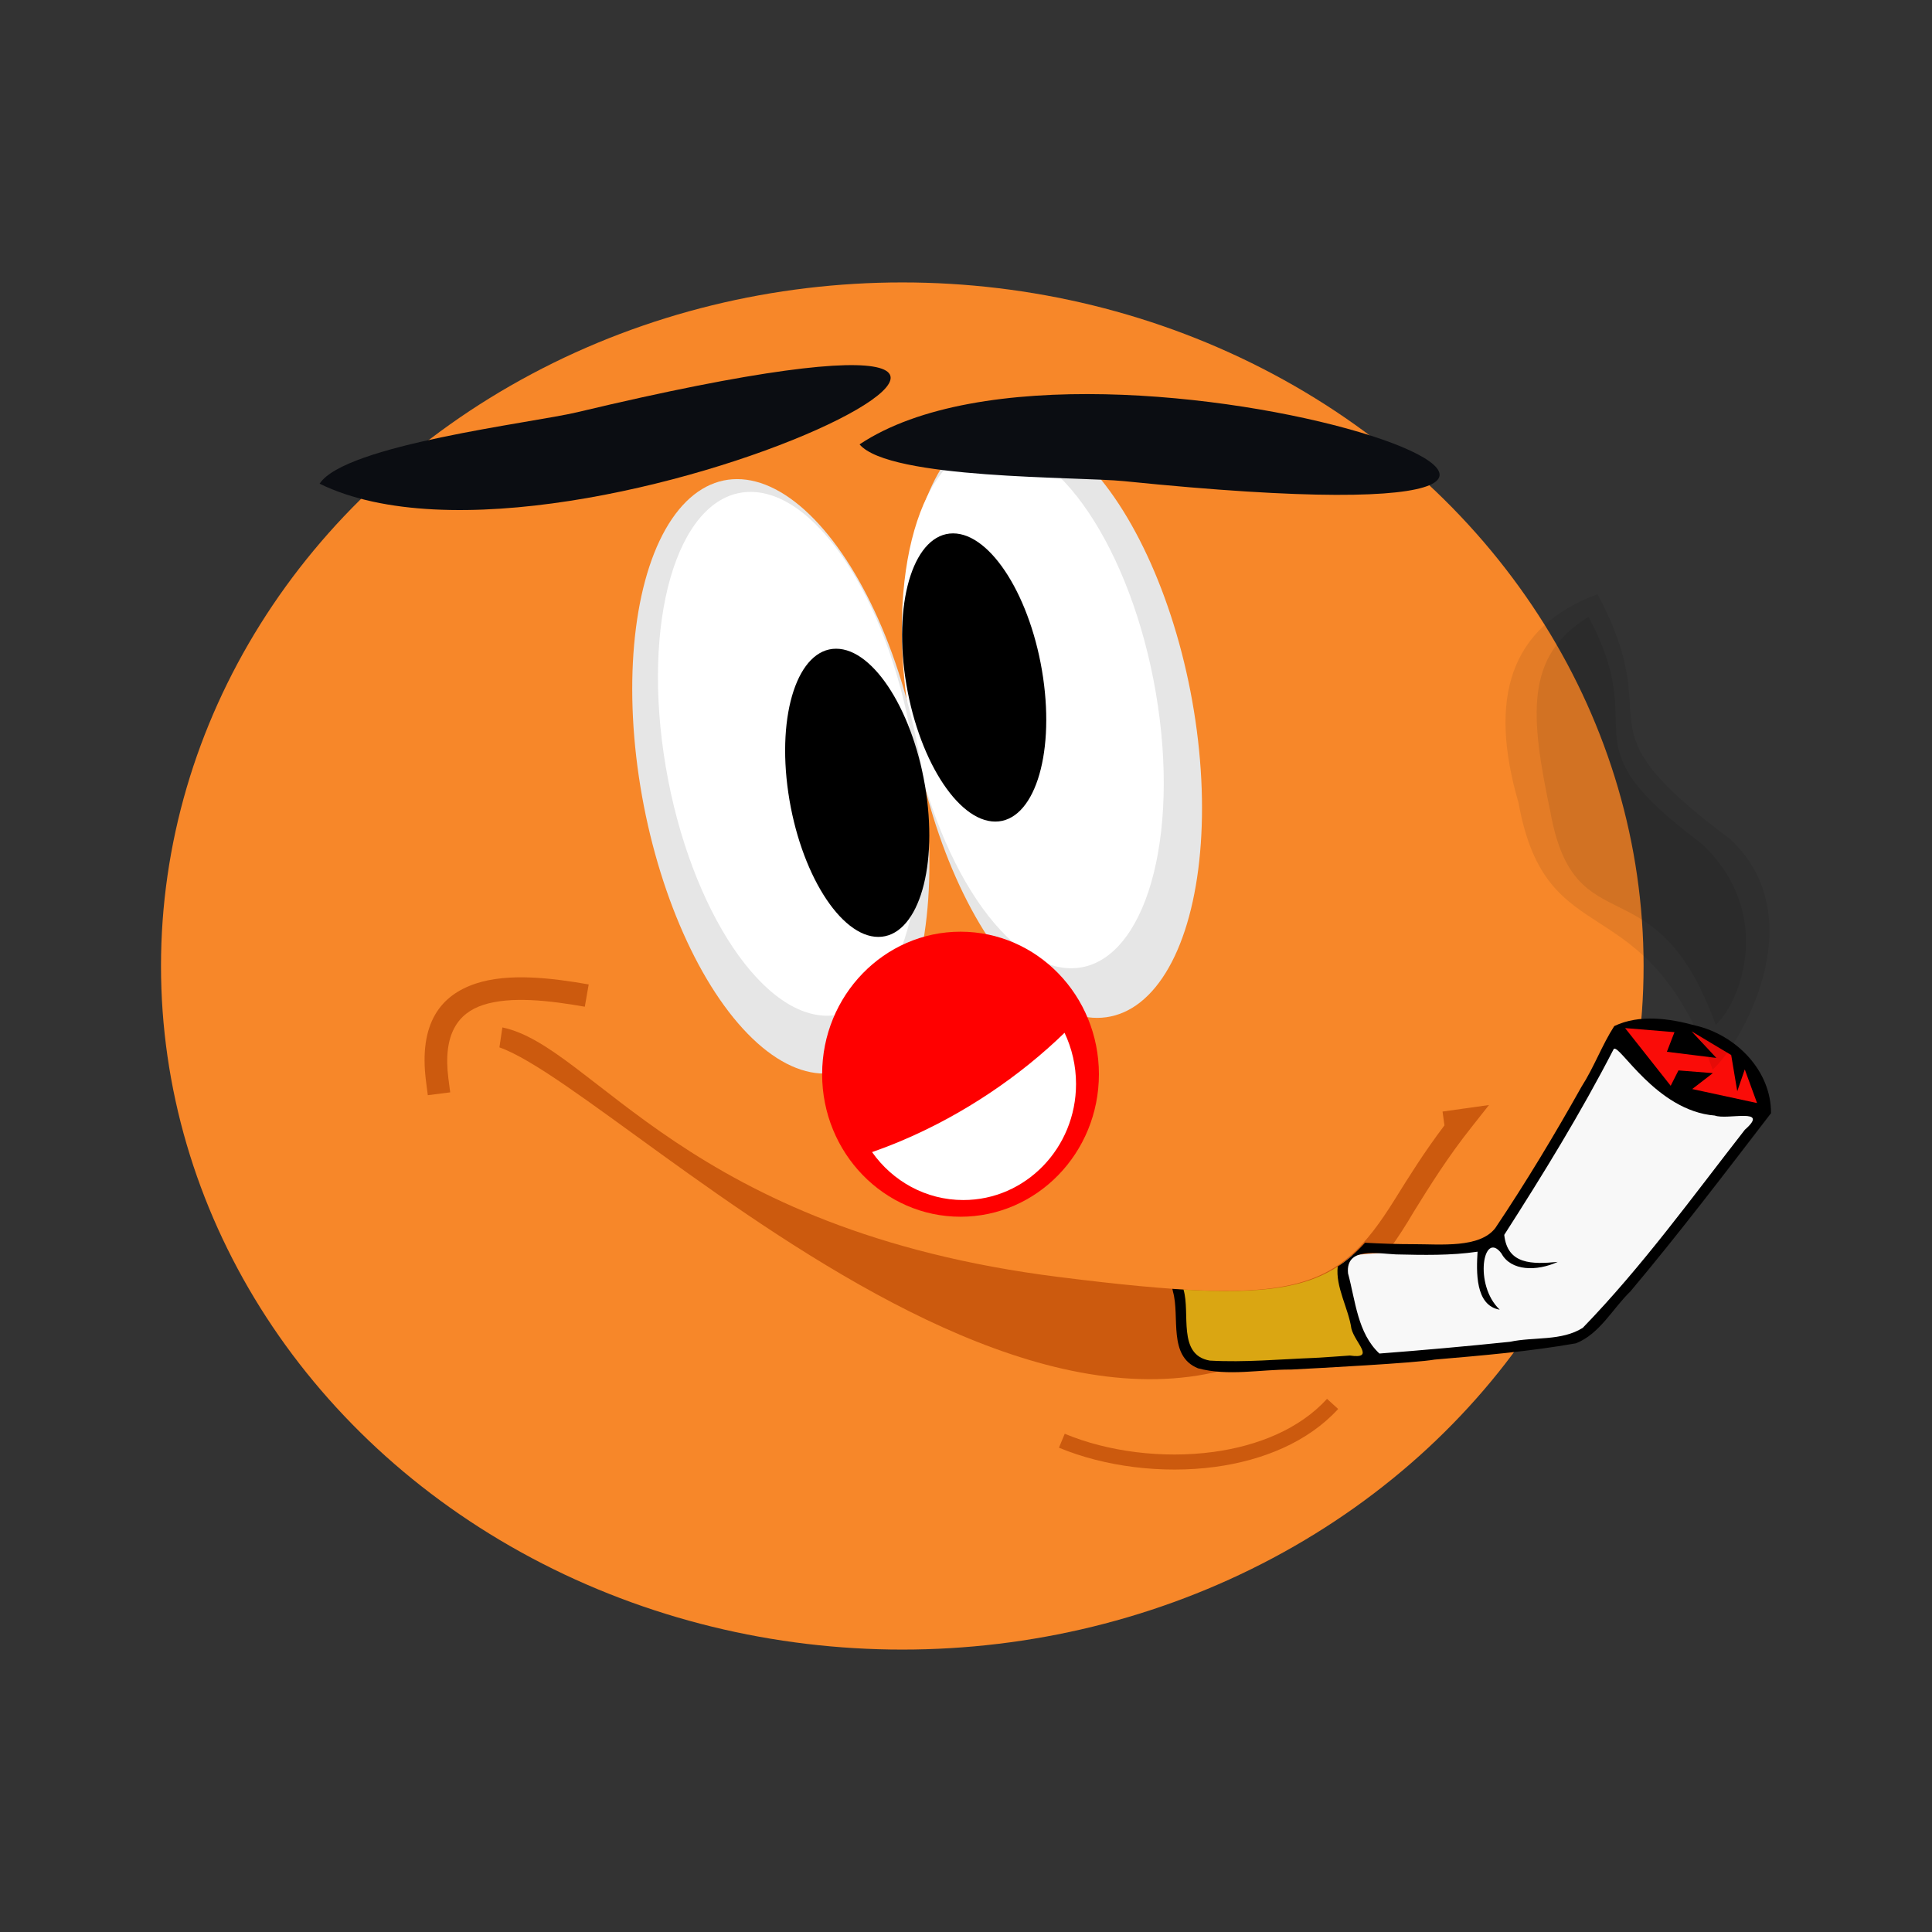 <svg:svg xmlns:dc="http://purl.org/dc/elements/1.1/" xmlns:ns2="http://web.resource.org/cc/" xmlns:rdf="http://www.w3.org/1999/02/22-rdf-syntax-ns#" xmlns:svg="http://www.w3.org/2000/svg" clip-rule="evenodd" fill-rule="evenodd" height="213.587" viewBox="-17.797 -31.225 213.587 213.587" width="213.587">
  <svg:rect x="-17.797" y="-31.225" width="213.587" height="213.587" fill="#333333" stroke="none"/>
  <svg:g id="imagebot_1">
    <svg:ellipse cx="81.954" cy="75.569" fill="#f78729" id="imagebot_16" rx="81.952" ry="75.571" />
    <svg:ellipse cx="0" cy="0" fill="#e6e6e6" id="imagebot_17" rx="25.823" ry="23.812" transform="translate(-18.379 -63.848) matrix(.608 0 .203 1.38 117.04 112.29)" />
    <svg:ellipse cx="0" cy="0" fill="#fff" id="imagebot_18" rx="25.823" ry="23.812" transform="translate(-18.379 -63.848) matrix(.536 0 .178 1.216 114.76 110.71)" />
    <svg:ellipse cx="0" cy="0" id="imagebot_19" rx="25.823" ry="23.812" transform="translate(-18.379 -63.848) matrix(.295 0 .098 .669 108.28 107.52)" />
    <svg:path d="m35.316 99.404l-0.196-1.516c-1.477-11.422 8.429-10.764 16.529-9.34" fill="none" id="imagebot_20" />
    <svg:path d="m29.498 89.85l-0.196-1.516c-0.837-6.476 1.646-9.559 5.524-10.832 3.559-1.169 8.254-0.636 12.458 0.104l-0.43 2.464c-3.896-0.685-8.206-1.193-11.255-0.191-2.731 0.896-4.462 3.197-3.823 8.142l0.197 1.516-2.475 0.313z" fill="#cc5a0e" fill-rule="nonzero" id="imagebot_21" />
    <svg:path d="m143.74 91.371l-2.06 0.29 0.21 1.525c-2.23 2.951-3.94 5.696-5.5 8.204-6.37 10.21-10.86 11.86-37.126 8.56-41.202-5.17-51.38-25.488-61.522-27.59l-0.327 2.205c14.379 5.032 72.755 66.735 101.1 18.145 1.77-2.854 3.74-6.017 6.37-9.329l1.93-2.444-3.08 0.434z" fill="#cc5a0e" fill-rule="nonzero" id="imagebot_22" />
    <svg:path d="m42.39 92.897l-2.061-0.289c12.65 15.962 9.749 27.312 44.091 23.002 0.585-0.07 1.16-0.15 1.731-0.23m19.769-4.65c13.31-4.53 22.45-10.62 33.81-14.524m3.94-1.233c1.5-0.425 3.05-0.809 4.67-1.144" fill="none" id="imagebot_23" />
    <svg:path d="m99.912 127.28c4.738 1.98 10.798 2.77 16.428 2.01 4.94-0.67 9.53-2.54 12.57-5.87l1.23 1.12c-3.33 3.64-8.28 5.68-13.58 6.4-5.92 0.8-12.3-0.04-17.287-2.12l0.639-1.54z" fill="#cc5a0e" fill-rule="nonzero" id="imagebot_24" />
    <svg:ellipse cx="0" cy="0" fill="#e6e6e6" id="imagebot_25" rx="25.823" ry="23.812" transform="translate(-18.379 -63.848) matrix(.608 0 .203 1.38 86.904 118.45)" />
    <svg:ellipse cx="0" cy="0" fill="#fff" id="imagebot_26" rx="25.823" ry="23.812" transform="translate(-18.379 -63.848) matrix(.536 0 .178 1.216 87.798 115.96)" />
    <svg:ellipse cx="0" cy="0" id="imagebot_27" rx="25.823" ry="23.812" transform="translate(-18.379 -63.848) matrix(.295 0 .098 .669 95.35 120.27)" />
    <svg:g id="imagebot_9" transform="translate(-18.379 -63.848)">
      <svg:ellipse cx="106.77" cy="151.38" fill="red" id="imagebot_12" rx="15.299" ry="15.756" />
      <svg:path d="m118.27 146.8c0.81 1.71 1.27 3.63 1.27 5.66 0 7.08-5.58 12.83-12.46 12.83-4.15 0-7.826-2.09-10.09-5.3 1.113-0.39 2.246-0.82 3.39-1.31 6.77-2.88 12.99-7.12 17.89-11.88z" fill="#fff" id="imagebot_10" mask="url(#imagebot_11)" />
    </svg:g>
    <svg:path d="m17.536 22.251c2.774-4.303 23.513-6.718 28.482-7.904 80.252-19.148-0.231 21.714-28.482 7.904z" fill="#0b0d12" id="imagebot_28" />
    <svg:path d="m77.228 17.902c3.319 3.899 24.192 3.55 29.272 4.068 82.08 8.367-3.1-21.493-29.272-4.068z" fill="#0b0d12" id="imagebot_29" />
    <svg:g id="imagebot_2" transform="translate(-18.379 -63.848)">
      <svg:path d="m195.52 156.17s-14.26 18.45-15.51 19.68c-1.25 1.22-4.42 5.16-7.61 5.31-3.2 0.16-19.68 2.69-20.46 1.56-0.79-1.12-1.64-3.7-2.15-5.28-0.39-1.21-1.26-3.58-1.15-4.91 0.5-0.34 0.97-0.71 1.43-1.11 3.47-0.48 14.31-0.73 14.66-1.25 0.41-0.6 9.57-13.13 9.8-14.45s4.78-9.55 5.55-8.86c0.76 0.69 15.78 7.11 15.44 9.31z" fill="#f8f8f8" id="imagebot_8" />
      <svg:path d="m152.22 182.57s-2.22-3.68-2.6-5.56c-0.29-1.44-0.29-3.83-0.08-5.14-3.77 3.01-8.83 3.93-18.63 3.29 0.14 0.72 0.26 1.56 0.25 2.59-0.02 2.62 1.32 6.2 3.64 6.09 2.33-0.11 17.73-0.85 17.42-1.27z" fill="#daa612" id="imagebot_7" />
      <svg:path d="m159.17 182.93c5.23-0.45 10.47-0.89 15.64-1.8 2.65-1.06 4.03-3.82 6.01-5.73 5.39-6.41 10.45-13.08 15.55-19.71 0.03-4.74-3.9-8.66-8.35-9.69-2.88-0.79-6.21-1.27-8.98 0.06-1.36 2.11-2.23 4.54-3.61 6.69-2.99 5.33-6.14 10.57-9.54 15.64-1.73 2.24-6.02 1.78-9.04 1.78-1.79 0-3.58-0.06-5.36-0.16-0.94 1.04-1.92 1.91-3.02 2.63-0.26 2.26 1.19 4.63 1.51 6.86 0.4 1.59 2.71 3.4-0.17 2.98-1.29 0.1-2.58 0.18-3.87 0.26-3.86 0.15-7.74 0.52-11.61 0.3-3.62-0.63-2.12-5.25-2.91-7.85-0.41-0.02-0.82-0.05-1.23-0.08 0.02 0.11 0.04 0.21 0.07 0.32 0.78 2.78-0.58 7.11 2.76 8.46 3.36 0.9 6.88 0.12 10.31 0.14 3.1-0.16 13.81-0.73 15.84-1.1zm-6.09-0.67c-2.42-2.25-2.65-5.84-3.47-8.87-0.29-2.97 3.32-2.17 5.3-2.09 3 0.07 6.04 0.14 9.02-0.3-0.13 2.15-0.29 5.96 2.45 6.41-2.9-2.74-1.81-8.86 0.18-6.23 1.05 1.98 3.91 2.01 6.23 0.95-2.84 0.27-5.56 0.3-5.91-2.99 4.29-6.69 8.46-13.47 12.1-20.54 0.56-0.71 4.67 6.84 11.18 7.35 1.36 0.52 6.17-0.94 3.32 1.57-5.8 7.43-11.34 15.11-17.92 21.9-2.37 1.49-5.39 0.97-8.04 1.54-4.81 0.5-9.62 0.93-14.44 1.3z" id="imagebot_6" />
      <svg:polygon fill="#fa0c08" id="imagebot_5" points="194.83 154.57 193.47 150.85 192.64 153.26 191.97 149.26 187.59 146.64 190.33 149.58 184.86 148.9 185.7 146.73 180.24 146.28 185.28 152.66 186.14 150.96 189.94 151.26 187.66 153.02" />
      <svg:path d="m189.92 150.87c3.1-2.72 11.27-16.75 1.95-25.47-17.64-13.15-6.59-11.99-14.68-27.084-9.76 3.604-12.08 11.564-8.73 23.064 3.11 17.22 13.95 8.63 21.46 29.49z" fill-opacity=".082" id="imagebot_4" />
      <svg:path d="m190.25 145.92c2.73-2.39 6.63-12.39-1.57-20.05-15.51-11.57-5.36-11.78-12.48-25.05-7.07 4.3-6.46 10.93-4.22 21.57 2.73 15.14 11.67 5.2 18.27 23.53z" fill-opacity=".082" id="imagebot_3" />
    </svg:g>
    <svg:title>imagebot_1</svg:title>
  </svg:g>
</svg:svg>